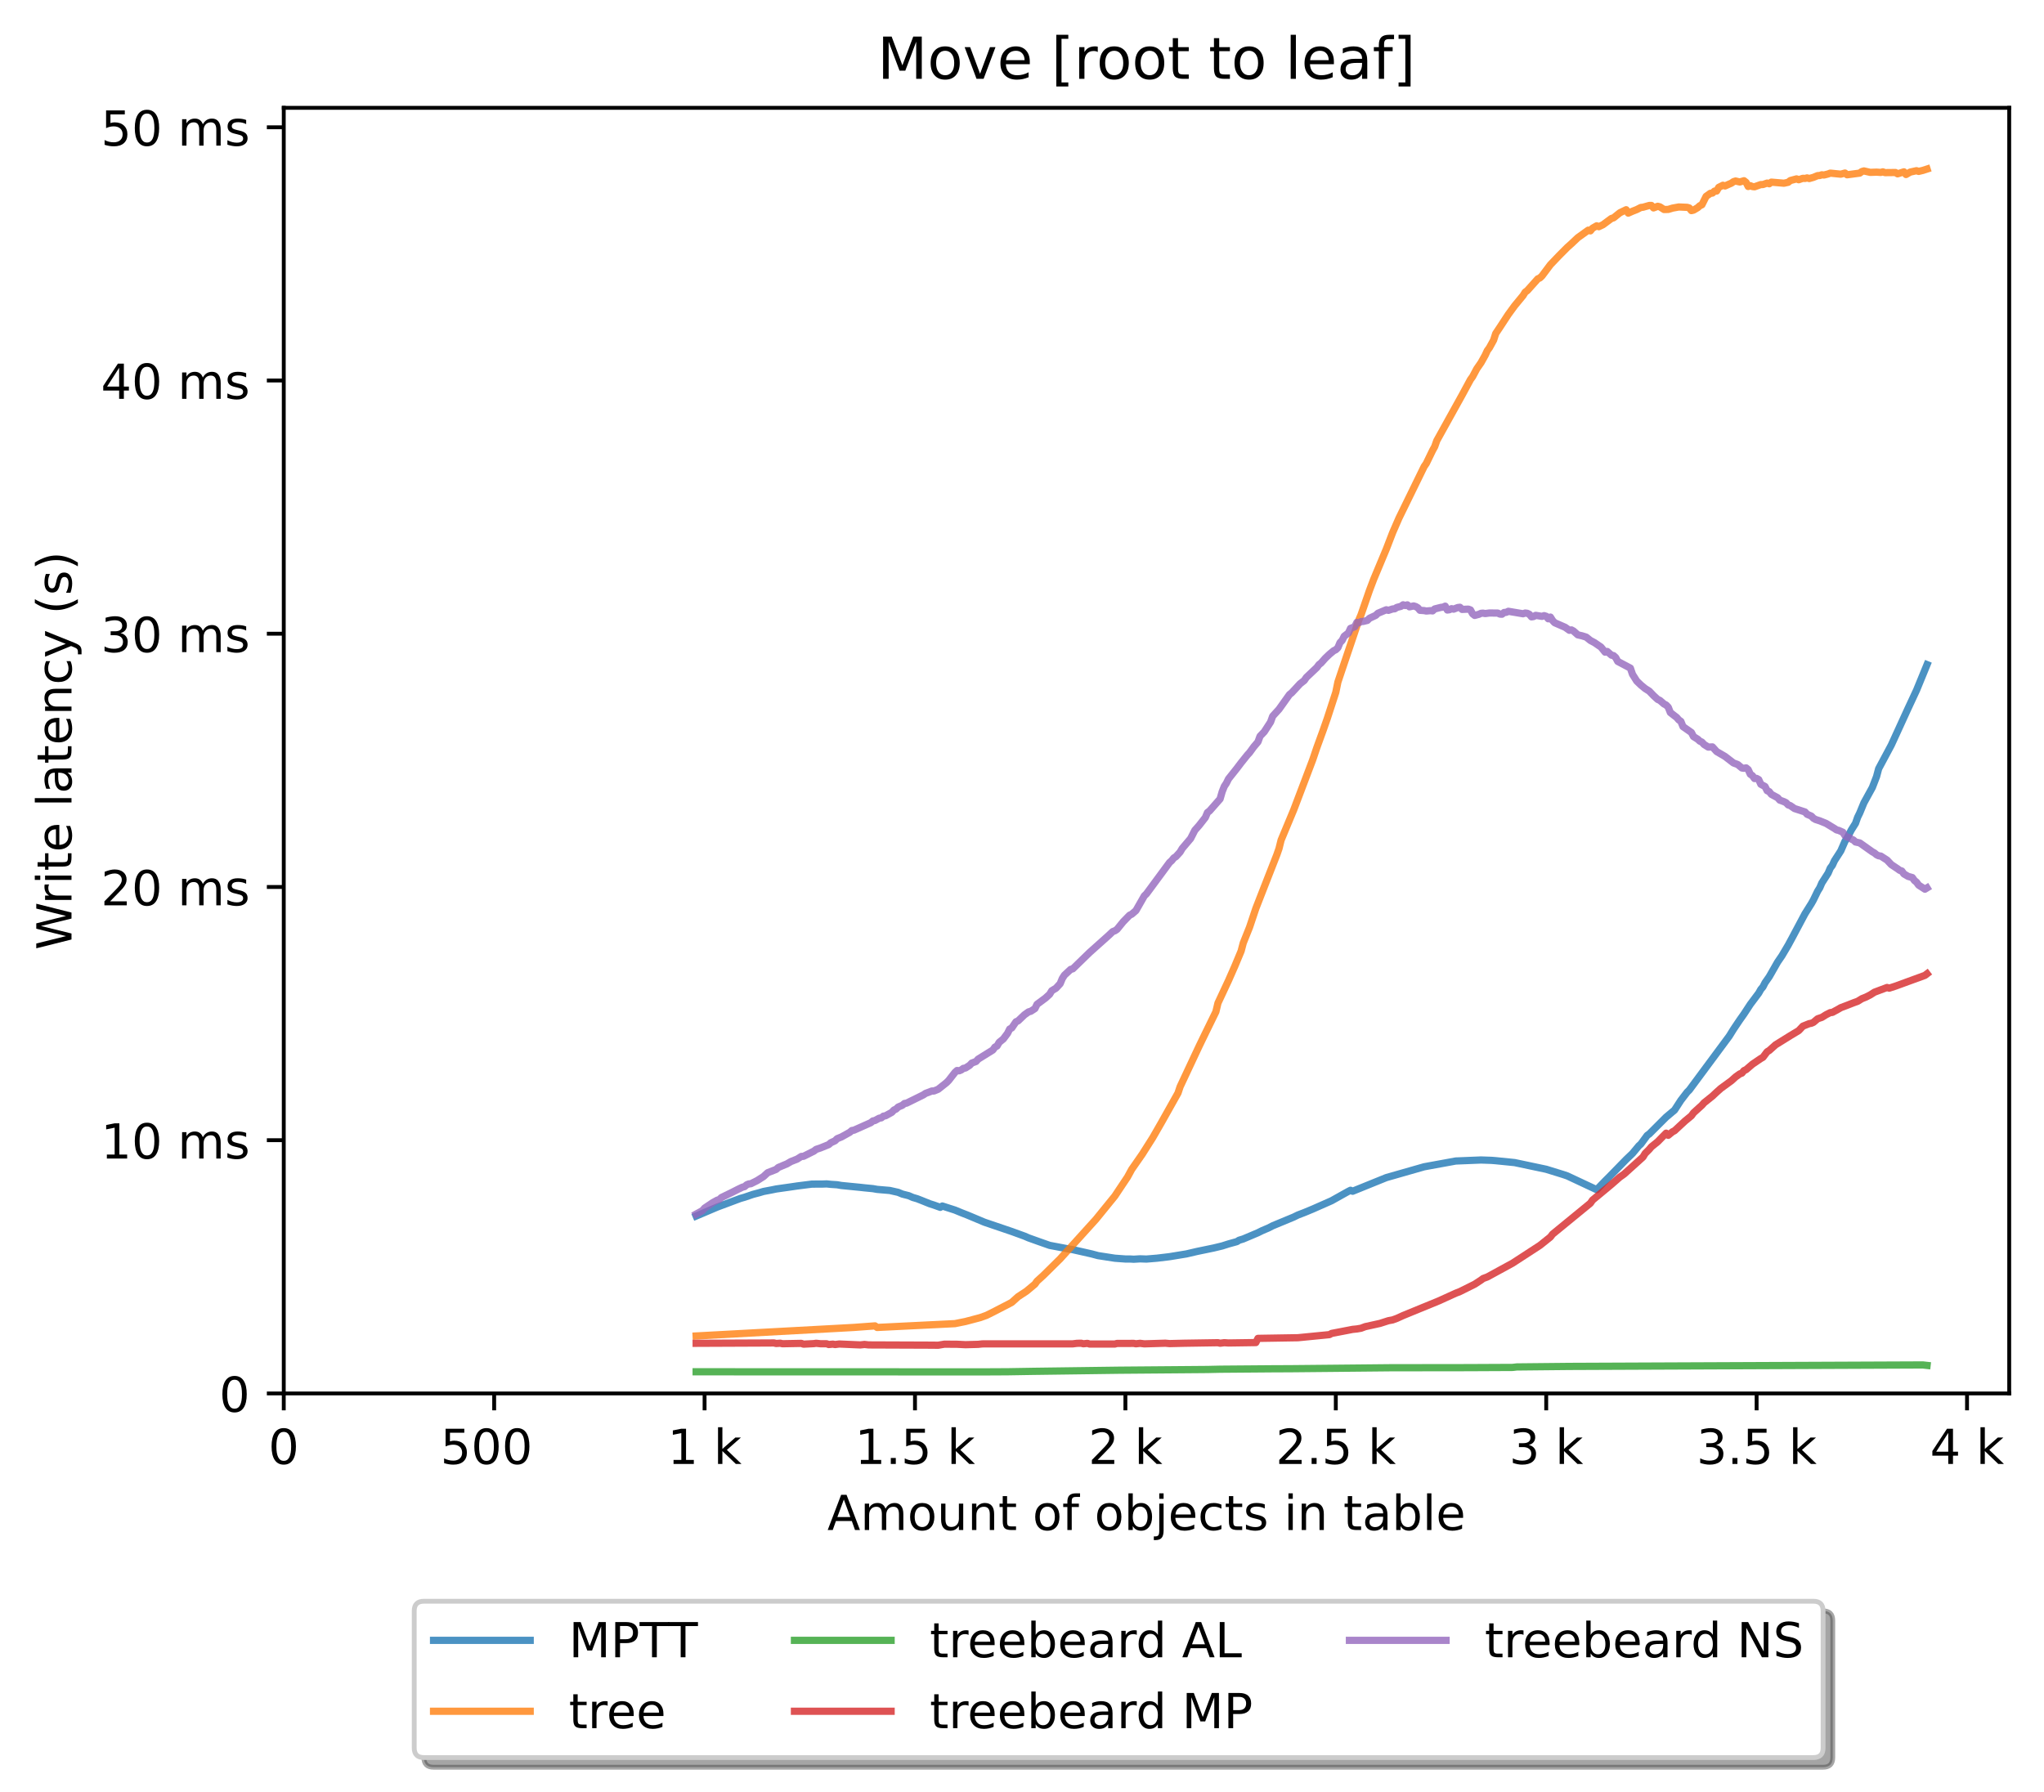 <?xml version="1.0" encoding="utf-8" standalone="no"?>
<!DOCTYPE svg PUBLIC "-//W3C//DTD SVG 1.1//EN"
  "http://www.w3.org/Graphics/SVG/1.1/DTD/svg11.dtd">
<!-- Created with matplotlib (https://matplotlib.org/) -->
<svg height="371.002pt" version="1.1" viewBox="0 0 423.051 371.002" width="423.051pt" xmlns="http://www.w3.org/2000/svg" xmlns:xlink="http://www.w3.org/1999/xlink">
 <defs>
  <style type="text/css">*{stroke-linecap:butt;stroke-linejoin:round;}</style>
 </defs>
 <g id="figure_1">
  <g id="patch_1">
   <path d="M 0 371.002 
L 423.051 371.002 
L 423.051 0 
L 0 0 
z
" style="fill:#ffffff;"/>
  </g>
  <g id="axes_1">
   <g id="patch_2">
    <path d="M 58.731 288.43 
L 415.851 288.43 
L 415.851 22.318 
L 58.731 22.318 
z
" style="fill:#ffffff;"/>
   </g>
   <g id="matplotlib.axis_1">
    <g id="xtick_1">
     <g id="line2d_1">
      <defs>
       <path d="M 0 0 
L 0 3.5 
" id="mb550797958" style="stroke:#000000;stroke-width:0.8;"/>
      </defs>
      <g>
       <use style="stroke:#000000;stroke-width:0.8;" x="58.731" xlink:href="#mb550797958" y="288.43"/>
      </g>
     </g>
     <g id="text_1">
      <!-- 0 -->
      <g transform="translate(55.55 303.029)scale(0.1 -0.1)">
       <defs>
        <path d="M 31.781 66.406 
Q 24.172 66.406 20.328 58.906 
Q 16.5 51.422 16.5 36.375 
Q 16.5 21.391 20.328 13.891 
Q 24.172 6.391 31.781 6.391 
Q 39.453 6.391 43.281 13.891 
Q 47.125 21.391 47.125 36.375 
Q 47.125 51.422 43.281 58.906 
Q 39.453 66.406 31.781 66.406 
z
M 31.781 74.219 
Q 44.047 74.219 50.516 64.516 
Q 56.984 54.828 56.984 36.375 
Q 56.984 17.969 50.516 8.266 
Q 44.047 -1.422 31.781 -1.422 
Q 19.531 -1.422 13.062 8.266 
Q 6.594 17.969 6.594 36.375 
Q 6.594 54.828 13.062 64.516 
Q 19.531 74.219 31.781 74.219 
z
" id="DejaVuSans-48"/>
       </defs>
       <use xlink:href="#DejaVuSans-48"/>
      </g>
     </g>
    </g>
    <g id="xtick_2">
     <g id="line2d_2">
      <g>
       <use style="stroke:#000000;stroke-width:0.8;" x="102.28" xlink:href="#mb550797958" y="288.43"/>
      </g>
     </g>
     <g id="text_2">
      <!-- 500  -->
      <g transform="translate(91.147 303.029)scale(0.1 -0.1)">
       <defs>
        <path d="M 10.797 72.906 
L 49.516 72.906 
L 49.516 64.594 
L 19.828 64.594 
L 19.828 46.734 
Q 21.969 47.469 24.109 47.828 
Q 26.266 48.188 28.422 48.188 
Q 40.625 48.188 47.75 41.5 
Q 54.891 34.812 54.891 23.391 
Q 54.891 11.625 47.562 5.094 
Q 40.234 -1.422 26.906 -1.422 
Q 22.312 -1.422 17.547 -0.641 
Q 12.797 0.141 7.719 1.703 
L 7.719 11.625 
Q 12.109 9.234 16.797 8.062 
Q 21.484 6.891 26.703 6.891 
Q 35.156 6.891 40.078 11.328 
Q 45.016 15.766 45.016 23.391 
Q 45.016 31 40.078 35.438 
Q 35.156 39.891 26.703 39.891 
Q 22.75 39.891 18.812 39.016 
Q 14.891 38.141 10.797 36.281 
z
" id="DejaVuSans-53"/>
        <path id="DejaVuSans-32"/>
       </defs>
       <use xlink:href="#DejaVuSans-53"/>
       <use x="63.623" xlink:href="#DejaVuSans-48"/>
       <use x="127.246" xlink:href="#DejaVuSans-48"/>
       <use x="190.869" xlink:href="#DejaVuSans-32"/>
      </g>
     </g>
    </g>
    <g id="xtick_3">
     <g id="line2d_3">
      <g>
       <use style="stroke:#000000;stroke-width:0.8;" x="145.828" xlink:href="#mb550797958" y="288.43"/>
      </g>
     </g>
     <g id="text_3">
      <!-- 1 k -->
      <g transform="translate(138.163 303.029)scale(0.1 -0.1)">
       <defs>
        <path d="M 12.406 8.297 
L 28.516 8.297 
L 28.516 63.922 
L 10.984 60.406 
L 10.984 69.391 
L 28.422 72.906 
L 38.281 72.906 
L 38.281 8.297 
L 54.391 8.297 
L 54.391 0 
L 12.406 0 
z
" id="DejaVuSans-49"/>
        <path d="M 9.078 75.984 
L 18.109 75.984 
L 18.109 31.109 
L 44.922 54.688 
L 56.391 54.688 
L 27.391 29.109 
L 57.625 0 
L 45.906 0 
L 18.109 26.703 
L 18.109 0 
L 9.078 0 
z
" id="DejaVuSans-107"/>
       </defs>
       <use xlink:href="#DejaVuSans-49"/>
       <use x="63.623" xlink:href="#DejaVuSans-32"/>
       <use x="95.41" xlink:href="#DejaVuSans-107"/>
      </g>
     </g>
    </g>
    <g id="xtick_4">
     <g id="line2d_4">
      <g>
       <use style="stroke:#000000;stroke-width:0.8;" x="189.377" xlink:href="#mb550797958" y="288.43"/>
      </g>
     </g>
     <g id="text_4">
      <!-- 1.5 k -->
      <g transform="translate(176.941 303.029)scale(0.1 -0.1)">
       <defs>
        <path d="M 10.688 12.406 
L 21 12.406 
L 21 0 
L 10.688 0 
z
" id="DejaVuSans-46"/>
       </defs>
       <use xlink:href="#DejaVuSans-49"/>
       <use x="63.623" xlink:href="#DejaVuSans-46"/>
       <use x="95.41" xlink:href="#DejaVuSans-53"/>
       <use x="159.033" xlink:href="#DejaVuSans-32"/>
       <use x="190.82" xlink:href="#DejaVuSans-107"/>
      </g>
     </g>
    </g>
    <g id="xtick_5">
     <g id="line2d_5">
      <g>
       <use style="stroke:#000000;stroke-width:0.8;" x="232.926" xlink:href="#mb550797958" y="288.43"/>
      </g>
     </g>
     <g id="text_5">
      <!-- 2 k -->
      <g transform="translate(225.26 303.029)scale(0.1 -0.1)">
       <defs>
        <path d="M 19.188 8.297 
L 53.609 8.297 
L 53.609 0 
L 7.328 0 
L 7.328 8.297 
Q 12.938 14.109 22.625 23.891 
Q 32.328 33.688 34.812 36.531 
Q 39.547 41.844 41.422 45.531 
Q 43.312 49.219 43.312 52.781 
Q 43.312 58.594 39.234 62.25 
Q 35.156 65.922 28.609 65.922 
Q 23.969 65.922 18.812 64.312 
Q 13.672 62.703 7.812 59.422 
L 7.812 69.391 
Q 13.766 71.781 18.938 73 
Q 24.125 74.219 28.422 74.219 
Q 39.75 74.219 46.484 68.547 
Q 53.219 62.891 53.219 53.422 
Q 53.219 48.922 51.531 44.891 
Q 49.859 40.875 45.406 35.406 
Q 44.188 33.984 37.641 27.219 
Q 31.109 20.453 19.188 8.297 
z
" id="DejaVuSans-50"/>
       </defs>
       <use xlink:href="#DejaVuSans-50"/>
       <use x="63.623" xlink:href="#DejaVuSans-32"/>
       <use x="95.41" xlink:href="#DejaVuSans-107"/>
      </g>
     </g>
    </g>
    <g id="xtick_6">
     <g id="line2d_6">
      <g>
       <use style="stroke:#000000;stroke-width:0.8;" x="276.474" xlink:href="#mb550797958" y="288.43"/>
      </g>
     </g>
     <g id="text_6">
      <!-- 2.5 k -->
      <g transform="translate(264.038 303.029)scale(0.1 -0.1)">
       <use xlink:href="#DejaVuSans-50"/>
       <use x="63.623" xlink:href="#DejaVuSans-46"/>
       <use x="95.41" xlink:href="#DejaVuSans-53"/>
       <use x="159.033" xlink:href="#DejaVuSans-32"/>
       <use x="190.82" xlink:href="#DejaVuSans-107"/>
      </g>
     </g>
    </g>
    <g id="xtick_7">
     <g id="line2d_7">
      <g>
       <use style="stroke:#000000;stroke-width:0.8;" x="320.023" xlink:href="#mb550797958" y="288.43"/>
      </g>
     </g>
     <g id="text_7">
      <!-- 3 k -->
      <g transform="translate(312.357 303.029)scale(0.1 -0.1)">
       <defs>
        <path d="M 40.578 39.312 
Q 47.656 37.797 51.625 33 
Q 55.609 28.219 55.609 21.188 
Q 55.609 10.406 48.188 4.484 
Q 40.766 -1.422 27.094 -1.422 
Q 22.516 -1.422 17.656 -0.516 
Q 12.797 0.391 7.625 2.203 
L 7.625 11.719 
Q 11.719 9.328 16.594 8.109 
Q 21.484 6.891 26.812 6.891 
Q 36.078 6.891 40.938 10.547 
Q 45.797 14.203 45.797 21.188 
Q 45.797 27.641 41.281 31.266 
Q 36.766 34.906 28.719 34.906 
L 20.219 34.906 
L 20.219 43.016 
L 29.109 43.016 
Q 36.375 43.016 40.234 45.922 
Q 44.094 48.828 44.094 54.297 
Q 44.094 59.906 40.109 62.906 
Q 36.141 65.922 28.719 65.922 
Q 24.656 65.922 20.016 65.031 
Q 15.375 64.156 9.812 62.312 
L 9.812 71.094 
Q 15.438 72.656 20.344 73.438 
Q 25.25 74.219 29.594 74.219 
Q 40.828 74.219 47.359 69.109 
Q 53.906 64.016 53.906 55.328 
Q 53.906 49.266 50.438 45.094 
Q 46.969 40.922 40.578 39.312 
z
" id="DejaVuSans-51"/>
       </defs>
       <use xlink:href="#DejaVuSans-51"/>
       <use x="63.623" xlink:href="#DejaVuSans-32"/>
       <use x="95.41" xlink:href="#DejaVuSans-107"/>
      </g>
     </g>
    </g>
    <g id="xtick_8">
     <g id="line2d_8">
      <g>
       <use style="stroke:#000000;stroke-width:0.8;" x="363.571" xlink:href="#mb550797958" y="288.43"/>
      </g>
     </g>
     <g id="text_8">
      <!-- 3.5 k -->
      <g transform="translate(351.135 303.029)scale(0.1 -0.1)">
       <use xlink:href="#DejaVuSans-51"/>
       <use x="63.623" xlink:href="#DejaVuSans-46"/>
       <use x="95.41" xlink:href="#DejaVuSans-53"/>
       <use x="159.033" xlink:href="#DejaVuSans-32"/>
       <use x="190.82" xlink:href="#DejaVuSans-107"/>
      </g>
     </g>
    </g>
    <g id="xtick_9">
     <g id="line2d_9">
      <g>
       <use style="stroke:#000000;stroke-width:0.8;" x="407.12" xlink:href="#mb550797958" y="288.43"/>
      </g>
     </g>
     <g id="text_9">
      <!-- 4 k -->
      <g transform="translate(399.454 303.029)scale(0.1 -0.1)">
       <defs>
        <path d="M 37.797 64.312 
L 12.891 25.391 
L 37.797 25.391 
z
M 35.203 72.906 
L 47.609 72.906 
L 47.609 25.391 
L 58.016 25.391 
L 58.016 17.188 
L 47.609 17.188 
L 47.609 0 
L 37.797 0 
L 37.797 17.188 
L 4.891 17.188 
L 4.891 26.703 
z
" id="DejaVuSans-52"/>
       </defs>
       <use xlink:href="#DejaVuSans-52"/>
       <use x="63.623" xlink:href="#DejaVuSans-32"/>
       <use x="95.41" xlink:href="#DejaVuSans-107"/>
      </g>
     </g>
    </g>
    <g id="text_10">
     <!-- Amount of objects in table -->
     <g transform="translate(171.233 316.707)scale(0.1 -0.1)">
      <defs>
       <path d="M 34.188 63.188 
L 20.797 26.906 
L 47.609 26.906 
z
M 28.609 72.906 
L 39.797 72.906 
L 67.578 0 
L 57.328 0 
L 50.688 18.703 
L 17.828 18.703 
L 11.188 0 
L 0.781 0 
z
" id="DejaVuSans-65"/>
       <path d="M 52 44.188 
Q 55.375 50.25 60.062 53.125 
Q 64.75 56 71.094 56 
Q 79.641 56 84.281 50.016 
Q 88.922 44.047 88.922 33.016 
L 88.922 0 
L 79.891 0 
L 79.891 32.719 
Q 79.891 40.578 77.094 44.375 
Q 74.312 48.188 68.609 48.188 
Q 61.625 48.188 57.562 43.547 
Q 53.516 38.922 53.516 30.906 
L 53.516 0 
L 44.484 0 
L 44.484 32.719 
Q 44.484 40.625 41.703 44.406 
Q 38.922 48.188 33.109 48.188 
Q 26.219 48.188 22.156 43.531 
Q 18.109 38.875 18.109 30.906 
L 18.109 0 
L 9.078 0 
L 9.078 54.688 
L 18.109 54.688 
L 18.109 46.188 
Q 21.188 51.219 25.484 53.609 
Q 29.781 56 35.688 56 
Q 41.656 56 45.828 52.969 
Q 50 49.953 52 44.188 
z
" id="DejaVuSans-109"/>
       <path d="M 30.609 48.391 
Q 23.391 48.391 19.188 42.75 
Q 14.984 37.109 14.984 27.297 
Q 14.984 17.484 19.156 11.844 
Q 23.344 6.203 30.609 6.203 
Q 37.797 6.203 41.984 11.859 
Q 46.188 17.531 46.188 27.297 
Q 46.188 37.016 41.984 42.703 
Q 37.797 48.391 30.609 48.391 
z
M 30.609 56 
Q 42.328 56 49.016 48.375 
Q 55.719 40.766 55.719 27.297 
Q 55.719 13.875 49.016 6.219 
Q 42.328 -1.422 30.609 -1.422 
Q 18.844 -1.422 12.172 6.219 
Q 5.516 13.875 5.516 27.297 
Q 5.516 40.766 12.172 48.375 
Q 18.844 56 30.609 56 
z
" id="DejaVuSans-111"/>
       <path d="M 8.5 21.578 
L 8.5 54.688 
L 17.484 54.688 
L 17.484 21.922 
Q 17.484 14.156 20.5 10.266 
Q 23.531 6.391 29.594 6.391 
Q 36.859 6.391 41.078 11.031 
Q 45.312 15.672 45.312 23.688 
L 45.312 54.688 
L 54.297 54.688 
L 54.297 0 
L 45.312 0 
L 45.312 8.406 
Q 42.047 3.422 37.719 1 
Q 33.406 -1.422 27.688 -1.422 
Q 18.266 -1.422 13.375 4.438 
Q 8.5 10.297 8.5 21.578 
z
M 31.109 56 
z
" id="DejaVuSans-117"/>
       <path d="M 54.891 33.016 
L 54.891 0 
L 45.906 0 
L 45.906 32.719 
Q 45.906 40.484 42.875 44.328 
Q 39.844 48.188 33.797 48.188 
Q 26.516 48.188 22.312 43.547 
Q 18.109 38.922 18.109 30.906 
L 18.109 0 
L 9.078 0 
L 9.078 54.688 
L 18.109 54.688 
L 18.109 46.188 
Q 21.344 51.125 25.703 53.562 
Q 30.078 56 35.797 56 
Q 45.219 56 50.047 50.172 
Q 54.891 44.344 54.891 33.016 
z
" id="DejaVuSans-110"/>
       <path d="M 18.312 70.219 
L 18.312 54.688 
L 36.812 54.688 
L 36.812 47.703 
L 18.312 47.703 
L 18.312 18.016 
Q 18.312 11.328 20.141 9.422 
Q 21.969 7.516 27.594 7.516 
L 36.812 7.516 
L 36.812 0 
L 27.594 0 
Q 17.188 0 13.234 3.875 
Q 9.281 7.766 9.281 18.016 
L 9.281 47.703 
L 2.688 47.703 
L 2.688 54.688 
L 9.281 54.688 
L 9.281 70.219 
z
" id="DejaVuSans-116"/>
       <path d="M 37.109 75.984 
L 37.109 68.5 
L 28.516 68.5 
Q 23.688 68.5 21.797 66.547 
Q 19.922 64.594 19.922 59.516 
L 19.922 54.688 
L 34.719 54.688 
L 34.719 47.703 
L 19.922 47.703 
L 19.922 0 
L 10.891 0 
L 10.891 47.703 
L 2.297 47.703 
L 2.297 54.688 
L 10.891 54.688 
L 10.891 58.5 
Q 10.891 67.625 15.141 71.797 
Q 19.391 75.984 28.609 75.984 
z
" id="DejaVuSans-102"/>
       <path d="M 48.688 27.297 
Q 48.688 37.203 44.609 42.844 
Q 40.531 48.484 33.406 48.484 
Q 26.266 48.484 22.188 42.844 
Q 18.109 37.203 18.109 27.297 
Q 18.109 17.391 22.188 11.75 
Q 26.266 6.109 33.406 6.109 
Q 40.531 6.109 44.609 11.75 
Q 48.688 17.391 48.688 27.297 
z
M 18.109 46.391 
Q 20.953 51.266 25.266 53.625 
Q 29.594 56 35.594 56 
Q 45.562 56 51.781 48.094 
Q 58.016 40.188 58.016 27.297 
Q 58.016 14.406 51.781 6.484 
Q 45.562 -1.422 35.594 -1.422 
Q 29.594 -1.422 25.266 0.953 
Q 20.953 3.328 18.109 8.203 
L 18.109 0 
L 9.078 0 
L 9.078 75.984 
L 18.109 75.984 
z
" id="DejaVuSans-98"/>
       <path d="M 9.422 54.688 
L 18.406 54.688 
L 18.406 -0.984 
Q 18.406 -11.422 14.422 -16.109 
Q 10.453 -20.797 1.609 -20.797 
L -1.812 -20.797 
L -1.812 -13.188 
L 0.594 -13.188 
Q 5.719 -13.188 7.562 -10.812 
Q 9.422 -8.453 9.422 -0.984 
z
M 9.422 75.984 
L 18.406 75.984 
L 18.406 64.594 
L 9.422 64.594 
z
" id="DejaVuSans-106"/>
       <path d="M 56.203 29.594 
L 56.203 25.203 
L 14.891 25.203 
Q 15.484 15.922 20.484 11.062 
Q 25.484 6.203 34.422 6.203 
Q 39.594 6.203 44.453 7.469 
Q 49.312 8.734 54.109 11.281 
L 54.109 2.781 
Q 49.266 0.734 44.188 -0.344 
Q 39.109 -1.422 33.891 -1.422 
Q 20.797 -1.422 13.156 6.188 
Q 5.516 13.812 5.516 26.812 
Q 5.516 40.234 12.766 48.109 
Q 20.016 56 32.328 56 
Q 43.359 56 49.781 48.891 
Q 56.203 41.797 56.203 29.594 
z
M 47.219 32.234 
Q 47.125 39.594 43.094 43.984 
Q 39.062 48.391 32.422 48.391 
Q 24.906 48.391 20.391 44.141 
Q 15.875 39.891 15.188 32.172 
z
" id="DejaVuSans-101"/>
       <path d="M 48.781 52.594 
L 48.781 44.188 
Q 44.969 46.297 41.141 47.344 
Q 37.312 48.391 33.406 48.391 
Q 24.656 48.391 19.812 42.844 
Q 14.984 37.312 14.984 27.297 
Q 14.984 17.281 19.812 11.734 
Q 24.656 6.203 33.406 6.203 
Q 37.312 6.203 41.141 7.25 
Q 44.969 8.297 48.781 10.406 
L 48.781 2.094 
Q 45.016 0.344 40.984 -0.531 
Q 36.969 -1.422 32.422 -1.422 
Q 20.062 -1.422 12.781 6.344 
Q 5.516 14.109 5.516 27.297 
Q 5.516 40.672 12.859 48.328 
Q 20.219 56 33.016 56 
Q 37.156 56 41.109 55.141 
Q 45.062 54.297 48.781 52.594 
z
" id="DejaVuSans-99"/>
       <path d="M 44.281 53.078 
L 44.281 44.578 
Q 40.484 46.531 36.375 47.5 
Q 32.281 48.484 27.875 48.484 
Q 21.188 48.484 17.844 46.438 
Q 14.5 44.391 14.5 40.281 
Q 14.5 37.156 16.891 35.375 
Q 19.281 33.594 26.516 31.984 
L 29.594 31.297 
Q 39.156 29.25 43.188 25.516 
Q 47.219 21.781 47.219 15.094 
Q 47.219 7.469 41.188 3.016 
Q 35.156 -1.422 24.609 -1.422 
Q 20.219 -1.422 15.453 -0.562 
Q 10.688 0.297 5.422 2 
L 5.422 11.281 
Q 10.406 8.688 15.234 7.391 
Q 20.062 6.109 24.812 6.109 
Q 31.156 6.109 34.562 8.281 
Q 37.984 10.453 37.984 14.406 
Q 37.984 18.062 35.516 20.016 
Q 33.062 21.969 24.703 23.781 
L 21.578 24.516 
Q 13.234 26.266 9.516 29.906 
Q 5.812 33.547 5.812 39.891 
Q 5.812 47.609 11.281 51.797 
Q 16.75 56 26.812 56 
Q 31.781 56 36.172 55.266 
Q 40.578 54.547 44.281 53.078 
z
" id="DejaVuSans-115"/>
       <path d="M 9.422 54.688 
L 18.406 54.688 
L 18.406 0 
L 9.422 0 
z
M 9.422 75.984 
L 18.406 75.984 
L 18.406 64.594 
L 9.422 64.594 
z
" id="DejaVuSans-105"/>
       <path d="M 34.281 27.484 
Q 23.391 27.484 19.188 25 
Q 14.984 22.516 14.984 16.5 
Q 14.984 11.719 18.141 8.906 
Q 21.297 6.109 26.703 6.109 
Q 34.188 6.109 38.703 11.406 
Q 43.219 16.703 43.219 25.484 
L 43.219 27.484 
z
M 52.203 31.203 
L 52.203 0 
L 43.219 0 
L 43.219 8.297 
Q 40.141 3.328 35.547 0.953 
Q 30.953 -1.422 24.312 -1.422 
Q 15.922 -1.422 10.953 3.297 
Q 6 8.016 6 15.922 
Q 6 25.141 12.172 29.828 
Q 18.359 34.516 30.609 34.516 
L 43.219 34.516 
L 43.219 35.406 
Q 43.219 41.609 39.141 45 
Q 35.062 48.391 27.688 48.391 
Q 23 48.391 18.547 47.266 
Q 14.109 46.141 10.016 43.891 
L 10.016 52.203 
Q 14.938 54.109 19.578 55.047 
Q 24.219 56 28.609 56 
Q 40.484 56 46.344 49.844 
Q 52.203 43.703 52.203 31.203 
z
" id="DejaVuSans-97"/>
       <path d="M 9.422 75.984 
L 18.406 75.984 
L 18.406 0 
L 9.422 0 
z
" id="DejaVuSans-108"/>
      </defs>
      <use xlink:href="#DejaVuSans-65"/>
      <use x="68.408" xlink:href="#DejaVuSans-109"/>
      <use x="165.82" xlink:href="#DejaVuSans-111"/>
      <use x="227.002" xlink:href="#DejaVuSans-117"/>
      <use x="290.381" xlink:href="#DejaVuSans-110"/>
      <use x="353.76" xlink:href="#DejaVuSans-116"/>
      <use x="392.969" xlink:href="#DejaVuSans-32"/>
      <use x="424.756" xlink:href="#DejaVuSans-111"/>
      <use x="485.938" xlink:href="#DejaVuSans-102"/>
      <use x="521.143" xlink:href="#DejaVuSans-32"/>
      <use x="552.93" xlink:href="#DejaVuSans-111"/>
      <use x="614.111" xlink:href="#DejaVuSans-98"/>
      <use x="677.588" xlink:href="#DejaVuSans-106"/>
      <use x="705.371" xlink:href="#DejaVuSans-101"/>
      <use x="766.895" xlink:href="#DejaVuSans-99"/>
      <use x="821.875" xlink:href="#DejaVuSans-116"/>
      <use x="861.084" xlink:href="#DejaVuSans-115"/>
      <use x="913.184" xlink:href="#DejaVuSans-32"/>
      <use x="944.971" xlink:href="#DejaVuSans-105"/>
      <use x="972.754" xlink:href="#DejaVuSans-110"/>
      <use x="1036.133" xlink:href="#DejaVuSans-32"/>
      <use x="1067.92" xlink:href="#DejaVuSans-116"/>
      <use x="1107.129" xlink:href="#DejaVuSans-97"/>
      <use x="1168.408" xlink:href="#DejaVuSans-98"/>
      <use x="1231.885" xlink:href="#DejaVuSans-108"/>
      <use x="1259.668" xlink:href="#DejaVuSans-101"/>
     </g>
    </g>
   </g>
   <g id="matplotlib.axis_2">
    <g id="ytick_1">
     <g id="line2d_10">
      <defs>
       <path d="M 0 0 
L -3.5 0 
" id="m4b8acbae52" style="stroke:#000000;stroke-width:0.8;"/>
      </defs>
      <g>
       <use style="stroke:#000000;stroke-width:0.8;" x="58.731" xlink:href="#m4b8acbae52" y="288.43"/>
      </g>
     </g>
     <g id="text_11">
      <!-- 0 -->
      <g transform="translate(45.369 292.229)scale(0.1 -0.1)">
       <use xlink:href="#DejaVuSans-48"/>
      </g>
     </g>
    </g>
    <g id="ytick_2">
     <g id="line2d_11">
      <g>
       <use style="stroke:#000000;stroke-width:0.8;" x="58.731" xlink:href="#m4b8acbae52" y="236.013"/>
      </g>
     </g>
     <g id="text_12">
      <!-- 10 ms -->
      <g transform="translate(20.878 239.812)scale(0.1 -0.1)">
       <use xlink:href="#DejaVuSans-49"/>
       <use x="63.623" xlink:href="#DejaVuSans-48"/>
       <use x="127.246" xlink:href="#DejaVuSans-32"/>
       <use x="159.033" xlink:href="#DejaVuSans-109"/>
       <use x="256.445" xlink:href="#DejaVuSans-115"/>
      </g>
     </g>
    </g>
    <g id="ytick_3">
     <g id="line2d_12">
      <g>
       <use style="stroke:#000000;stroke-width:0.8;" x="58.731" xlink:href="#m4b8acbae52" y="183.596"/>
      </g>
     </g>
     <g id="text_13">
      <!-- 20 ms -->
      <g transform="translate(20.878 187.395)scale(0.1 -0.1)">
       <use xlink:href="#DejaVuSans-50"/>
       <use x="63.623" xlink:href="#DejaVuSans-48"/>
       <use x="127.246" xlink:href="#DejaVuSans-32"/>
       <use x="159.033" xlink:href="#DejaVuSans-109"/>
       <use x="256.445" xlink:href="#DejaVuSans-115"/>
      </g>
     </g>
    </g>
    <g id="ytick_4">
     <g id="line2d_13">
      <g>
       <use style="stroke:#000000;stroke-width:0.8;" x="58.731" xlink:href="#m4b8acbae52" y="131.179"/>
      </g>
     </g>
     <g id="text_14">
      <!-- 30 ms -->
      <g transform="translate(20.878 134.978)scale(0.1 -0.1)">
       <use xlink:href="#DejaVuSans-51"/>
       <use x="63.623" xlink:href="#DejaVuSans-48"/>
       <use x="127.246" xlink:href="#DejaVuSans-32"/>
       <use x="159.033" xlink:href="#DejaVuSans-109"/>
       <use x="256.445" xlink:href="#DejaVuSans-115"/>
      </g>
     </g>
    </g>
    <g id="ytick_5">
     <g id="line2d_14">
      <g>
       <use style="stroke:#000000;stroke-width:0.8;" x="58.731" xlink:href="#m4b8acbae52" y="78.762"/>
      </g>
     </g>
     <g id="text_15">
      <!-- 40 ms -->
      <g transform="translate(20.878 82.561)scale(0.1 -0.1)">
       <use xlink:href="#DejaVuSans-52"/>
       <use x="63.623" xlink:href="#DejaVuSans-48"/>
       <use x="127.246" xlink:href="#DejaVuSans-32"/>
       <use x="159.033" xlink:href="#DejaVuSans-109"/>
       <use x="256.445" xlink:href="#DejaVuSans-115"/>
      </g>
     </g>
    </g>
    <g id="ytick_6">
     <g id="line2d_15">
      <g>
       <use style="stroke:#000000;stroke-width:0.8;" x="58.731" xlink:href="#m4b8acbae52" y="26.345"/>
      </g>
     </g>
     <g id="text_16">
      <!-- 50 ms -->
      <g transform="translate(20.878 30.144)scale(0.1 -0.1)">
       <use xlink:href="#DejaVuSans-53"/>
       <use x="63.623" xlink:href="#DejaVuSans-48"/>
       <use x="127.246" xlink:href="#DejaVuSans-32"/>
       <use x="159.033" xlink:href="#DejaVuSans-109"/>
       <use x="256.445" xlink:href="#DejaVuSans-115"/>
      </g>
     </g>
    </g>
    <g id="text_17">
     <!-- Write latency (s) -->
     <g transform="translate(14.798 196.626)rotate(-90)scale(0.1 -0.1)">
      <defs>
       <path d="M 3.328 72.906 
L 13.281 72.906 
L 28.609 11.281 
L 43.891 72.906 
L 54.984 72.906 
L 70.312 11.281 
L 85.594 72.906 
L 95.609 72.906 
L 77.297 0 
L 64.891 0 
L 49.516 63.281 
L 33.984 0 
L 21.578 0 
z
" id="DejaVuSans-87"/>
       <path d="M 41.109 46.297 
Q 39.594 47.172 37.812 47.578 
Q 36.031 48 33.891 48 
Q 26.266 48 22.188 43.047 
Q 18.109 38.094 18.109 28.812 
L 18.109 0 
L 9.078 0 
L 9.078 54.688 
L 18.109 54.688 
L 18.109 46.188 
Q 20.953 51.172 25.484 53.578 
Q 30.031 56 36.531 56 
Q 37.453 56 38.578 55.875 
Q 39.703 55.766 41.062 55.516 
z
" id="DejaVuSans-114"/>
       <path d="M 32.172 -5.078 
Q 28.375 -14.844 24.75 -17.812 
Q 21.141 -20.797 15.094 -20.797 
L 7.906 -20.797 
L 7.906 -13.281 
L 13.188 -13.281 
Q 16.891 -13.281 18.938 -11.516 
Q 21 -9.766 23.484 -3.219 
L 25.094 0.875 
L 2.984 54.688 
L 12.5 54.688 
L 29.594 11.922 
L 46.688 54.688 
L 56.203 54.688 
z
" id="DejaVuSans-121"/>
       <path d="M 31 75.875 
Q 24.469 64.656 21.281 53.656 
Q 18.109 42.672 18.109 31.391 
Q 18.109 20.125 21.312 9.062 
Q 24.516 -2 31 -13.188 
L 23.188 -13.188 
Q 15.875 -1.703 12.234 9.375 
Q 8.594 20.453 8.594 31.391 
Q 8.594 42.281 12.203 53.312 
Q 15.828 64.359 23.188 75.875 
z
" id="DejaVuSans-40"/>
       <path d="M 8.016 75.875 
L 15.828 75.875 
Q 23.141 64.359 26.781 53.312 
Q 30.422 42.281 30.422 31.391 
Q 30.422 20.453 26.781 9.375 
Q 23.141 -1.703 15.828 -13.188 
L 8.016 -13.188 
Q 14.5 -2 17.703 9.062 
Q 20.906 20.125 20.906 31.391 
Q 20.906 42.672 17.703 53.656 
Q 14.5 64.656 8.016 75.875 
z
" id="DejaVuSans-41"/>
      </defs>
      <use xlink:href="#DejaVuSans-87"/>
      <use x="94.377" xlink:href="#DejaVuSans-114"/>
      <use x="135.49" xlink:href="#DejaVuSans-105"/>
      <use x="163.273" xlink:href="#DejaVuSans-116"/>
      <use x="202.482" xlink:href="#DejaVuSans-101"/>
      <use x="264.006" xlink:href="#DejaVuSans-32"/>
      <use x="295.793" xlink:href="#DejaVuSans-108"/>
      <use x="323.576" xlink:href="#DejaVuSans-97"/>
      <use x="384.855" xlink:href="#DejaVuSans-116"/>
      <use x="424.064" xlink:href="#DejaVuSans-101"/>
      <use x="485.588" xlink:href="#DejaVuSans-110"/>
      <use x="548.967" xlink:href="#DejaVuSans-99"/>
      <use x="603.947" xlink:href="#DejaVuSans-121"/>
      <use x="663.127" xlink:href="#DejaVuSans-32"/>
      <use x="694.914" xlink:href="#DejaVuSans-40"/>
      <use x="733.928" xlink:href="#DejaVuSans-115"/>
      <use x="786.027" xlink:href="#DejaVuSans-41"/>
     </g>
    </g>
   </g>
   <g id="line2d_16">
    <path clip-path="url(#pa58f3660d6)" d="M 144.086 251.71 
L 148.441 249.86 
L 153.232 248.07 
L 154.103 247.821 
L 155.845 247.227 
L 157.151 246.882 
L 158.022 246.622 
L 159.764 246.294 
L 160.635 246.114 
L 163.683 245.68 
L 164.99 245.487 
L 168.038 245.102 
L 170.216 245.092 
L 171.087 245.06 
L 171.958 245.151 
L 173.264 245.236 
L 174.135 245.387 
L 178.054 245.773 
L 178.925 245.87 
L 180.667 246.039 
L 181.538 246.193 
L 184.151 246.416 
L 185.893 246.807 
L 186.764 247.166 
L 188.07 247.496 
L 188.941 247.873 
L 189.812 248.122 
L 190.683 248.462 
L 192.425 249.164 
L 193.296 249.44 
L 194.603 249.91 
L 195.038 249.637 
L 197.651 250.476 
L 198.958 251.015 
L 200.264 251.524 
L 203.748 252.987 
L 209.409 254.912 
L 212.022 255.862 
L 212.893 256.238 
L 215.071 257.017 
L 217.248 257.782 
L 221.167 258.524 
L 222.038 258.669 
L 225.958 259.555 
L 227.264 259.905 
L 230.748 260.443 
L 232.926 260.603 
L 233.796 260.6 
L 234.667 260.649 
L 235.974 260.57 
L 237.28 260.615 
L 239.458 260.436 
L 242.071 260.122 
L 245.555 259.552 
L 247.732 259.045 
L 251.216 258.322 
L 252.958 257.902 
L 254.264 257.486 
L 256.006 257.004 
L 256.442 256.724 
L 257.313 256.457 
L 260.361 255.167 
L 261.232 254.733 
L 262.539 254.178 
L 263.41 253.729 
L 267.764 251.923 
L 268.635 251.495 
L 269.942 250.997 
L 271.684 250.273 
L 275.603 248.543 
L 278.216 247.079 
L 279.087 246.595 
L 279.522 246.379 
L 279.958 246.579 
L 286.926 243.756 
L 294.764 241.515 
L 301.297 240.321 
L 306.523 240.109 
L 308.7 240.184 
L 309.571 240.254 
L 313.49 240.647 
L 320.023 242.03 
L 323.507 243.107 
L 324.377 243.401 
L 330.474 246.258 
L 332.216 244.448 
L 333.087 243.58 
L 336.571 240.007 
L 337.878 238.756 
L 339.184 237.19 
L 339.619 236.796 
L 340.926 235.018 
L 341.361 234.713 
L 344.845 231.237 
L 346.587 229.775 
L 347.894 227.76 
L 349.2 226.06 
L 349.636 225.632 
L 357.91 214.467 
L 358.781 213.062 
L 360.087 211.117 
L 360.958 209.889 
L 362.265 207.892 
L 364.007 205.565 
L 364.442 204.794 
L 364.878 204.278 
L 365.313 203.423 
L 366.184 202.179 
L 367.926 199.126 
L 368.797 197.857 
L 370.103 195.649 
L 370.974 194.037 
L 373.587 189.129 
L 374.894 187.05 
L 375.329 186.276 
L 376.2 184.475 
L 376.636 183.772 
L 377.071 182.765 
L 378.378 180.723 
L 378.813 179.693 
L 379.249 179.113 
L 379.684 178.161 
L 380.991 176.13 
L 381.862 174.134 
L 382.297 173.472 
L 383.168 171.804 
L 384.039 170.42 
L 384.475 169.18 
L 384.91 168.288 
L 385.781 166.176 
L 387.523 163.003 
L 388.394 160.75 
L 388.829 159.112 
L 391.442 154.228 
L 392.313 152.329 
L 394.926 146.615 
L 396.668 142.878 
L 398.846 137.573 
L 398.846 137.573 
" style="fill:none;stroke:#1f77b4;stroke-linecap:square;stroke-opacity:0.8;stroke-width:1.5;"/>
   </g>
   <g id="line2d_17">
    <path clip-path="url(#pa58f3660d6)" d="M 144.086 276.536 
L 173.699 274.936 
L 176.748 274.767 
L 181.103 274.447 
L 181.538 274.774 
L 197.651 273.982 
L 199.829 273.541 
L 202.877 272.735 
L 204.183 272.265 
L 205.49 271.615 
L 208.974 269.816 
L 209.409 269.579 
L 210.716 268.407 
L 212.458 267.263 
L 214.2 265.806 
L 214.635 265.193 
L 215.942 264.007 
L 219.425 260.565 
L 226.829 252.387 
L 230.748 247.566 
L 231.619 246.253 
L 233.361 243.645 
L 234.232 242.047 
L 236.409 238.921 
L 238.587 235.482 
L 240.329 232.453 
L 243.813 226.251 
L 244.248 224.944 
L 248.168 216.584 
L 249.474 213.89 
L 251.651 209.436 
L 252.087 207.62 
L 254.264 202.964 
L 255.571 199.995 
L 256.877 196.864 
L 257.313 195.2 
L 258.619 191.939 
L 259.926 188.035 
L 261.668 183.569 
L 264.28 176.903 
L 264.716 175.653 
L 265.151 173.901 
L 267.764 167.633 
L 271.684 157.302 
L 272.555 154.73 
L 273.861 151.141 
L 274.732 148.653 
L 276.474 143.298 
L 276.91 141.17 
L 277.781 138.573 
L 281.264 128.264 
L 281.7 127.246 
L 283.442 122.208 
L 284.313 119.911 
L 286.926 113.657 
L 288.232 110.265 
L 289.539 107.26 
L 294.764 96.563 
L 295.2 95.93 
L 296.506 93.233 
L 296.942 92.445 
L 297.377 91.212 
L 302.603 81.792 
L 304.345 78.573 
L 304.781 77.972 
L 305.652 76.341 
L 306.523 75.084 
L 307.394 73.525 
L 307.829 72.577 
L 308.265 71.986 
L 309.135 70.403 
L 309.571 69.039 
L 310.442 67.735 
L 312.184 65.077 
L 313.49 63.288 
L 315.232 61.175 
L 315.668 60.469 
L 316.103 60.157 
L 318.281 57.722 
L 318.716 57.531 
L 319.152 57.111 
L 320.894 54.789 
L 322.636 52.966 
L 324.377 51.215 
L 325.248 50.436 
L 326.555 49.203 
L 328.732 47.638 
L 329.168 47.785 
L 329.603 47.239 
L 330.474 46.741 
L 330.91 46.924 
L 331.781 46.509 
L 333.523 45.219 
L 333.958 45.094 
L 335.265 44.044 
L 336.571 43.412 
L 337.007 44.112 
L 337.878 43.726 
L 338.749 43.384 
L 339.619 42.943 
L 340.055 42.899 
L 341.361 42.527 
L 341.797 42.525 
L 342.232 43.036 
L 343.103 42.703 
L 343.539 42.809 
L 344.41 43.367 
L 345.281 43.348 
L 346.152 43.082 
L 347.458 42.843 
L 349.2 42.918 
L 349.636 43.048 
L 350.071 43.594 
L 350.507 43.495 
L 351.378 42.985 
L 351.813 42.587 
L 352.249 42.382 
L 353.12 40.645 
L 353.991 40.019 
L 354.426 39.964 
L 354.861 39.555 
L 355.297 39.543 
L 355.732 38.781 
L 356.603 38.349 
L 357.039 38.493 
L 357.91 38.099 
L 358.345 37.912 
L 358.781 37.604 
L 359.216 37.47 
L 360.087 37.669 
L 360.958 37.413 
L 361.394 37.757 
L 361.829 38.603 
L 362.265 38.435 
L 362.7 38.616 
L 363.136 38.665 
L 364.442 38.2 
L 364.878 38.198 
L 365.749 37.897 
L 366.184 38.039 
L 366.62 37.701 
L 369.233 37.924 
L 370.103 37.732 
L 370.539 37.375 
L 371.845 37.025 
L 372.281 37.203 
L 373.152 36.907 
L 373.587 36.941 
L 374.023 36.824 
L 374.458 36.956 
L 375.329 36.713 
L 376.2 36.351 
L 376.636 36.334 
L 377.071 36.176 
L 377.507 36.229 
L 378.378 36.005 
L 378.813 35.837 
L 380.991 36.055 
L 381.862 35.817 
L 382.297 36.179 
L 384.91 35.834 
L 385.345 35.509 
L 385.781 35.383 
L 387.087 35.679 
L 388.394 35.634 
L 389.265 35.693 
L 389.7 35.573 
L 390.136 35.733 
L 392.313 35.708 
L 392.749 35.981 
L 394.055 35.57 
L 394.491 36.124 
L 395.362 35.619 
L 396.668 35.332 
L 397.104 35.481 
L 397.975 35.272 
L 398.846 34.99 
L 398.846 34.99 
" style="fill:none;stroke:#ff7f0e;stroke-linecap:square;stroke-opacity:0.8;stroke-width:1.5;"/>
   </g>
   <g id="line2d_18">
    <path clip-path="url(#pa58f3660d6)" d="M 144.086 283.949 
L 203.748 283.969 
L 208.538 283.945 
L 213.764 283.859 
L 231.619 283.622 
L 249.909 283.474 
L 252.522 283.416 
L 263.845 283.326 
L 266.893 283.316 
L 275.168 283.237 
L 287.797 283.114 
L 303.91 283.093 
L 307.394 283.075 
L 313.055 283.049 
L 313.926 282.947 
L 324.813 282.838 
L 397.975 282.533 
L 398.846 282.631 
L 398.846 282.631 
" style="fill:none;stroke:#2ca02c;stroke-linecap:square;stroke-opacity:0.8;stroke-width:1.5;"/>
   </g>
   <g id="line2d_19">
    <path clip-path="url(#pa58f3660d6)" d="M 144.086 278.052 
L 158.893 277.989 
L 160.199 277.98 
L 160.635 278.092 
L 161.506 278.034 
L 161.941 278.143 
L 165.861 278.069 
L 166.296 278.23 
L 168.474 278.117 
L 168.909 278.047 
L 169.78 278.143 
L 171.087 278.148 
L 171.522 278.306 
L 172.393 278.224 
L 172.828 278.312 
L 173.699 278.199 
L 178.054 278.389 
L 178.925 278.292 
L 179.796 278.388 
L 192.861 278.438 
L 194.167 278.454 
L 195.474 278.235 
L 198.087 278.254 
L 199.829 278.341 
L 202.442 278.27 
L 203.312 278.176 
L 209.409 278.172 
L 222.038 278.166 
L 222.909 278.057 
L 223.78 278.039 
L 224.216 278.153 
L 225.087 278.066 
L 225.522 278.209 
L 230.748 278.208 
L 231.184 278.081 
L 234.667 278.073 
L 235.103 278.154 
L 235.974 278.057 
L 236.845 278.166 
L 241.2 278.033 
L 242.071 278.114 
L 245.119 278.039 
L 252.087 277.93 
L 252.522 278.038 
L 253.393 277.926 
L 254.264 277.985 
L 259.926 277.902 
L 260.361 277.033 
L 268.635 276.898 
L 275.168 276.257 
L 275.603 276.008 
L 277.345 275.676 
L 279.958 275.17 
L 280.829 275.083 
L 281.7 274.934 
L 282.571 274.606 
L 285.619 273.935 
L 287.361 273.374 
L 288.232 273.215 
L 289.103 272.898 
L 290.41 272.304 
L 297.813 269.268 
L 301.297 267.684 
L 302.168 267.343 
L 305.216 265.826 
L 306.523 264.974 
L 306.958 264.647 
L 307.829 264.324 
L 313.055 261.472 
L 318.716 257.79 
L 320.894 256.047 
L 321.329 255.471 
L 329.168 249.051 
L 329.603 248.418 
L 333.523 245.163 
L 335.265 243.64 
L 336.136 243.03 
L 338.749 240.673 
L 340.055 239.49 
L 340.49 238.769 
L 341.361 237.893 
L 341.797 237.38 
L 343.103 236.326 
L 343.974 235.438 
L 344.845 234.558 
L 345.281 234.996 
L 346.152 234.277 
L 346.587 234.053 
L 348.765 232.031 
L 350.071 230.956 
L 350.507 230.356 
L 352.249 228.775 
L 352.684 228.28 
L 354.426 226.887 
L 355.297 226.07 
L 356.168 225.292 
L 358.345 223.705 
L 359.216 222.917 
L 360.087 222.29 
L 360.523 222.129 
L 360.958 221.607 
L 361.394 221.408 
L 362.7 220.286 
L 364.442 219.103 
L 364.878 218.859 
L 365.749 217.706 
L 366.184 217.444 
L 367.491 216.274 
L 370.539 214.38 
L 372.281 213.332 
L 373.152 212.409 
L 374.458 211.886 
L 374.894 211.808 
L 375.329 211.617 
L 376.2 210.88 
L 377.071 210.588 
L 377.942 210.045 
L 378.813 209.601 
L 379.249 209.561 
L 380.555 208.844 
L 380.991 208.586 
L 382.297 208.092 
L 383.604 207.58 
L 384.475 207.269 
L 385.345 206.731 
L 386.216 206.381 
L 387.087 205.937 
L 387.958 205.379 
L 390.571 204.4 
L 391.007 204.545 
L 392.313 204.121 
L 398.41 201.894 
L 398.846 201.561 
L 398.846 201.561 
" style="fill:none;stroke:#d62728;stroke-linecap:square;stroke-opacity:0.8;stroke-width:1.5;"/>
   </g>
   <g id="line2d_20">
    <path clip-path="url(#pa58f3660d6)" d="M 144.086 251.297 
L 145.393 250.582 
L 145.828 250.078 
L 147.57 248.903 
L 148.441 248.433 
L 148.877 248.301 
L 149.312 247.879 
L 151.49 246.819 
L 152.796 246.151 
L 153.667 245.74 
L 154.103 245.623 
L 154.538 245.252 
L 154.974 245.068 
L 155.409 245.023 
L 156.716 244.368 
L 158.022 243.539 
L 158.893 242.739 
L 160.635 242.064 
L 161.07 241.67 
L 162.377 241.115 
L 162.812 240.946 
L 163.683 240.439 
L 164.99 239.92 
L 165.861 239.372 
L 166.296 239.354 
L 168.474 238.261 
L 168.909 237.915 
L 169.78 237.629 
L 171.522 236.923 
L 171.958 236.536 
L 172.828 236.135 
L 173.264 235.699 
L 174.135 235.348 
L 175.877 234.382 
L 176.312 234.009 
L 176.748 233.939 
L 180.232 232.384 
L 180.667 232.027 
L 181.103 231.936 
L 181.974 231.458 
L 182.409 231.386 
L 182.845 231.035 
L 183.28 230.96 
L 184.587 230.238 
L 185.022 229.763 
L 185.458 229.575 
L 185.893 229.153 
L 186.764 228.781 
L 187.2 228.414 
L 187.635 228.344 
L 191.119 226.627 
L 191.554 226.328 
L 192.425 226.005 
L 192.861 225.828 
L 193.296 225.832 
L 194.167 225.475 
L 195.909 224.094 
L 196.345 223.654 
L 197.651 221.981 
L 198.087 221.585 
L 198.522 221.645 
L 198.958 221.467 
L 199.393 221.143 
L 199.829 221.072 
L 200.7 220.505 
L 201.135 220.046 
L 202.006 219.722 
L 202.442 219.238 
L 205.49 217.345 
L 205.925 216.738 
L 206.361 216.516 
L 206.796 215.764 
L 207.667 215.053 
L 208.538 213.888 
L 208.974 213.006 
L 209.409 212.774 
L 210.28 211.501 
L 210.716 211.313 
L 212.022 210.068 
L 212.893 209.443 
L 213.329 209.334 
L 214.2 208.771 
L 214.635 207.885 
L 216.377 206.595 
L 217.248 205.804 
L 217.684 205.075 
L 218.554 204.556 
L 219.425 203.61 
L 219.861 202.552 
L 220.296 201.867 
L 221.603 200.65 
L 222.038 200.539 
L 225.522 197.152 
L 229.442 193.646 
L 230.313 192.824 
L 230.748 192.666 
L 231.184 192.379 
L 232.49 190.779 
L 233.796 189.442 
L 234.232 189.236 
L 235.103 188.486 
L 236.845 185.434 
L 237.28 185.019 
L 242.071 178.525 
L 242.506 178.145 
L 242.942 177.592 
L 243.377 177.323 
L 244.248 176.366 
L 244.684 175.628 
L 246.426 173.573 
L 247.297 171.864 
L 248.168 170.88 
L 249.474 169.214 
L 249.909 168.185 
L 250.345 167.855 
L 252.522 165.38 
L 252.958 163.871 
L 253.393 162.777 
L 253.829 162.118 
L 254.264 161.231 
L 256.006 159.04 
L 256.877 157.889 
L 258.184 156.259 
L 258.619 155.789 
L 259.49 154.593 
L 260.361 153.57 
L 260.797 152.381 
L 261.668 151.474 
L 262.974 149.454 
L 263.41 148.249 
L 264.716 146.816 
L 266.893 143.763 
L 267.329 143.416 
L 268.2 142.485 
L 269.071 141.539 
L 269.942 140.861 
L 270.377 140.225 
L 272.555 138.161 
L 272.99 137.573 
L 273.426 137.234 
L 274.297 136.251 
L 275.168 135.417 
L 276.039 134.695 
L 276.474 134.492 
L 276.91 134.062 
L 277.345 133.012 
L 277.781 132.566 
L 278.216 131.693 
L 279.087 131.027 
L 279.522 130.069 
L 280.393 129.739 
L 280.829 128.84 
L 281.264 128.901 
L 281.7 128.661 
L 282.135 128.634 
L 283.006 128.419 
L 283.442 127.981 
L 284.748 127.373 
L 285.184 126.945 
L 286.926 126.216 
L 287.361 126.341 
L 288.232 126.049 
L 288.668 126.016 
L 289.103 125.732 
L 289.974 125.507 
L 290.41 125.187 
L 290.845 125.335 
L 291.281 125.198 
L 291.716 125.611 
L 292.587 125.425 
L 293.023 125.558 
L 293.458 125.81 
L 293.893 126.33 
L 294.764 126.389 
L 295.2 126.479 
L 296.071 126.401 
L 296.506 126.452 
L 296.942 126.045 
L 298.248 125.718 
L 298.684 125.675 
L 299.119 125.471 
L 299.555 126.269 
L 299.99 126.211 
L 300.426 125.989 
L 300.861 126.091 
L 301.732 125.751 
L 302.168 125.703 
L 302.603 126.143 
L 303.91 126.086 
L 304.345 126.25 
L 304.781 127.046 
L 305.216 127.39 
L 306.087 127.16 
L 306.523 126.95 
L 306.958 126.916 
L 307.394 127.003 
L 308.265 126.884 
L 310.006 126.904 
L 310.442 127.117 
L 310.877 127.135 
L 311.313 126.778 
L 311.748 126.752 
L 312.184 126.532 
L 315.232 127.044 
L 315.668 126.892 
L 316.103 126.947 
L 316.539 127.159 
L 316.974 127.686 
L 317.41 127.622 
L 317.845 127.372 
L 319.152 127.585 
L 319.587 127.433 
L 320.023 127.567 
L 320.458 128.09 
L 320.894 127.732 
L 321.329 128.43 
L 321.765 128.897 
L 323.507 129.656 
L 323.942 129.844 
L 324.813 130.463 
L 325.248 130.387 
L 325.684 130.629 
L 326.555 131.407 
L 327.426 131.605 
L 328.297 131.874 
L 329.168 132.57 
L 330.039 133.037 
L 330.91 133.636 
L 331.345 133.928 
L 332.216 134.995 
L 332.652 134.848 
L 333.523 135.611 
L 333.958 135.707 
L 334.394 136.098 
L 334.829 136.908 
L 337.442 138.295 
L 337.878 139.573 
L 338.749 140.957 
L 339.619 141.798 
L 340.49 142.516 
L 341.361 143.069 
L 342.232 143.978 
L 343.103 144.778 
L 343.539 144.97 
L 344.41 145.72 
L 344.845 145.939 
L 345.281 146.391 
L 345.716 147.493 
L 346.587 148.17 
L 347.023 148.504 
L 347.458 149.012 
L 347.894 149.32 
L 348.329 150.4 
L 350.071 151.619 
L 350.507 152.462 
L 351.378 153.01 
L 351.813 153.413 
L 352.249 153.608 
L 352.684 154.09 
L 353.555 154.641 
L 354.426 154.605 
L 355.297 155.564 
L 357.039 156.583 
L 358.781 157.925 
L 359.652 158.245 
L 360.523 158.967 
L 360.958 159.032 
L 361.394 158.943 
L 361.829 159.301 
L 362.265 160.26 
L 362.7 160.554 
L 363.136 161.154 
L 363.571 161.126 
L 364.007 161.369 
L 364.442 162.337 
L 365.313 162.804 
L 365.749 163.672 
L 366.184 163.865 
L 366.62 164.422 
L 367.926 165.127 
L 368.362 165.623 
L 369.233 165.94 
L 369.668 166.152 
L 370.103 166.609 
L 370.539 166.757 
L 371.41 167.361 
L 373.587 168.068 
L 374.023 168.552 
L 374.894 168.921 
L 375.329 169.372 
L 375.765 169.626 
L 376.636 169.906 
L 377.942 170.434 
L 379.684 171.491 
L 380.12 171.788 
L 380.555 171.887 
L 381.426 172.271 
L 381.862 172.967 
L 382.297 173.277 
L 382.733 173.345 
L 383.168 173.691 
L 383.604 173.876 
L 384.039 174.288 
L 384.91 174.471 
L 387.523 176.32 
L 387.958 176.559 
L 388.394 176.927 
L 388.829 177.144 
L 389.265 177.197 
L 390.571 178.037 
L 391.442 178.962 
L 392.749 179.831 
L 393.184 180.152 
L 393.62 180.289 
L 394.055 180.892 
L 394.926 181.406 
L 395.797 181.646 
L 396.233 182.256 
L 396.668 182.61 
L 397.104 183.212 
L 398.41 184.056 
L 398.846 183.787 
L 398.846 183.787 
" style="fill:none;stroke:#9467bd;stroke-linecap:square;stroke-opacity:0.8;stroke-width:1.5;"/>
   </g>
   <g id="patch_3">
    <path d="M 58.731 288.43 
L 58.731 22.318 
" style="fill:none;stroke:#000000;stroke-linecap:square;stroke-linejoin:miter;stroke-width:0.8;"/>
   </g>
   <g id="patch_4">
    <path d="M 415.851 288.43 
L 415.851 22.318 
" style="fill:none;stroke:#000000;stroke-linecap:square;stroke-linejoin:miter;stroke-width:0.8;"/>
   </g>
   <g id="patch_5">
    <path d="M 58.731 288.43 
L 415.851 288.43 
" style="fill:none;stroke:#000000;stroke-linecap:square;stroke-linejoin:miter;stroke-width:0.8;"/>
   </g>
   <g id="patch_6">
    <path d="M 58.731 22.318 
L 415.851 22.318 
" style="fill:none;stroke:#000000;stroke-linecap:square;stroke-linejoin:miter;stroke-width:0.8;"/>
   </g>
   <g id="text_18">
    <!-- Move [root to leaf] -->
    <g transform="translate(181.6 16.318)scale(0.12 -0.12)">
     <defs>
      <path d="M 9.812 72.906 
L 24.516 72.906 
L 43.109 23.297 
L 61.812 72.906 
L 76.516 72.906 
L 76.516 0 
L 66.891 0 
L 66.891 64.016 
L 48.094 14.016 
L 38.188 14.016 
L 19.391 64.016 
L 19.391 0 
L 9.812 0 
z
" id="DejaVuSans-77"/>
      <path d="M 2.984 54.688 
L 12.5 54.688 
L 29.594 8.797 
L 46.688 54.688 
L 56.203 54.688 
L 35.688 0 
L 23.484 0 
z
" id="DejaVuSans-118"/>
      <path d="M 8.594 75.984 
L 29.297 75.984 
L 29.297 69 
L 17.578 69 
L 17.578 -6.203 
L 29.297 -6.203 
L 29.297 -13.188 
L 8.594 -13.188 
z
" id="DejaVuSans-91"/>
      <path d="M 30.422 75.984 
L 30.422 -13.188 
L 9.719 -13.188 
L 9.719 -6.203 
L 21.391 -6.203 
L 21.391 69 
L 9.719 69 
L 9.719 75.984 
z
" id="DejaVuSans-93"/>
     </defs>
     <use xlink:href="#DejaVuSans-77"/>
     <use x="86.279" xlink:href="#DejaVuSans-111"/>
     <use x="147.461" xlink:href="#DejaVuSans-118"/>
     <use x="206.641" xlink:href="#DejaVuSans-101"/>
     <use x="268.164" xlink:href="#DejaVuSans-32"/>
     <use x="299.951" xlink:href="#DejaVuSans-91"/>
     <use x="338.965" xlink:href="#DejaVuSans-114"/>
     <use x="377.828" xlink:href="#DejaVuSans-111"/>
     <use x="439.01" xlink:href="#DejaVuSans-111"/>
     <use x="500.191" xlink:href="#DejaVuSans-116"/>
     <use x="539.4" xlink:href="#DejaVuSans-32"/>
     <use x="571.188" xlink:href="#DejaVuSans-116"/>
     <use x="610.396" xlink:href="#DejaVuSans-111"/>
     <use x="671.578" xlink:href="#DejaVuSans-32"/>
     <use x="703.365" xlink:href="#DejaVuSans-108"/>
     <use x="731.148" xlink:href="#DejaVuSans-101"/>
     <use x="792.672" xlink:href="#DejaVuSans-97"/>
     <use x="853.951" xlink:href="#DejaVuSans-102"/>
     <use x="889.156" xlink:href="#DejaVuSans-93"/>
    </g>
   </g>
   <g id="legend_1">
    <g id="patch_7">
     <path d="M 89.734 365.802 
L 377.329 365.802 
Q 379.329 365.802 379.329 363.802 
L 379.329 335.446 
Q 379.329 333.446 377.329 333.446 
L 89.734 333.446 
Q 87.734 333.446 87.734 335.446 
L 87.734 363.802 
Q 87.734 365.802 89.734 365.802 
z
" style="fill:#4c4c4c;opacity:0.5;stroke:#4c4c4c;stroke-linejoin:miter;"/>
    </g>
    <g id="patch_8">
     <path d="M 87.734 363.802 
L 375.329 363.802 
Q 377.329 363.802 377.329 361.802 
L 377.329 333.446 
Q 377.329 331.446 375.329 331.446 
L 87.734 331.446 
Q 85.734 331.446 85.734 333.446 
L 85.734 361.802 
Q 85.734 363.802 87.734 363.802 
z
" style="fill:#ffffff;stroke:#cccccc;stroke-linejoin:miter;"/>
    </g>
    <g id="line2d_21">
     <path d="M 89.734 339.545 
L 109.734 339.545 
" style="fill:none;stroke:#1f77b4;stroke-linecap:square;stroke-opacity:0.8;stroke-width:1.5;"/>
    </g>
    <g id="line2d_22"/>
    <g id="text_19">
     <!-- MPTT -->
     <g transform="translate(117.734 343.045)scale(0.1 -0.1)">
      <defs>
       <path d="M 19.672 64.797 
L 19.672 37.406 
L 32.078 37.406 
Q 38.969 37.406 42.719 40.969 
Q 46.484 44.531 46.484 51.125 
Q 46.484 57.672 42.719 61.234 
Q 38.969 64.797 32.078 64.797 
z
M 9.812 72.906 
L 32.078 72.906 
Q 44.344 72.906 50.609 67.359 
Q 56.891 61.812 56.891 51.125 
Q 56.891 40.328 50.609 34.812 
Q 44.344 29.297 32.078 29.297 
L 19.672 29.297 
L 19.672 0 
L 9.812 0 
z
" id="DejaVuSans-80"/>
       <path d="M -0.297 72.906 
L 61.375 72.906 
L 61.375 64.594 
L 35.5 64.594 
L 35.5 0 
L 25.594 0 
L 25.594 64.594 
L -0.297 64.594 
z
" id="DejaVuSans-84"/>
      </defs>
      <use xlink:href="#DejaVuSans-77"/>
      <use x="86.279" xlink:href="#DejaVuSans-80"/>
      <use x="146.582" xlink:href="#DejaVuSans-84"/>
      <use x="205.916" xlink:href="#DejaVuSans-84"/>
     </g>
    </g>
    <g id="line2d_23">
     <path d="M 89.734 354.223 
L 109.734 354.223 
" style="fill:none;stroke:#ff7f0e;stroke-linecap:square;stroke-opacity:0.8;stroke-width:1.5;"/>
    </g>
    <g id="line2d_24"/>
    <g id="text_20">
     <!-- tree -->
     <g transform="translate(117.734 357.723)scale(0.1 -0.1)">
      <use xlink:href="#DejaVuSans-116"/>
      <use x="39.209" xlink:href="#DejaVuSans-114"/>
      <use x="78.072" xlink:href="#DejaVuSans-101"/>
      <use x="139.596" xlink:href="#DejaVuSans-101"/>
     </g>
    </g>
    <g id="line2d_25">
     <path d="M 164.432 339.545 
L 184.432 339.545 
" style="fill:none;stroke:#2ca02c;stroke-linecap:square;stroke-opacity:0.8;stroke-width:1.5;"/>
    </g>
    <g id="line2d_26"/>
    <g id="text_21">
     <!-- treebeard AL -->
     <g transform="translate(192.432 343.045)scale(0.1 -0.1)">
      <defs>
       <path d="M 45.406 46.391 
L 45.406 75.984 
L 54.391 75.984 
L 54.391 0 
L 45.406 0 
L 45.406 8.203 
Q 42.578 3.328 38.25 0.953 
Q 33.938 -1.422 27.875 -1.422 
Q 17.969 -1.422 11.734 6.484 
Q 5.516 14.406 5.516 27.297 
Q 5.516 40.188 11.734 48.094 
Q 17.969 56 27.875 56 
Q 33.938 56 38.25 53.625 
Q 42.578 51.266 45.406 46.391 
z
M 14.797 27.297 
Q 14.797 17.391 18.875 11.75 
Q 22.953 6.109 30.078 6.109 
Q 37.203 6.109 41.297 11.75 
Q 45.406 17.391 45.406 27.297 
Q 45.406 37.203 41.297 42.844 
Q 37.203 48.484 30.078 48.484 
Q 22.953 48.484 18.875 42.844 
Q 14.797 37.203 14.797 27.297 
z
" id="DejaVuSans-100"/>
       <path d="M 9.812 72.906 
L 19.672 72.906 
L 19.672 8.297 
L 55.172 8.297 
L 55.172 0 
L 9.812 0 
z
" id="DejaVuSans-76"/>
      </defs>
      <use xlink:href="#DejaVuSans-116"/>
      <use x="39.209" xlink:href="#DejaVuSans-114"/>
      <use x="78.072" xlink:href="#DejaVuSans-101"/>
      <use x="139.596" xlink:href="#DejaVuSans-101"/>
      <use x="201.119" xlink:href="#DejaVuSans-98"/>
      <use x="264.596" xlink:href="#DejaVuSans-101"/>
      <use x="326.119" xlink:href="#DejaVuSans-97"/>
      <use x="387.398" xlink:href="#DejaVuSans-114"/>
      <use x="426.762" xlink:href="#DejaVuSans-100"/>
      <use x="490.238" xlink:href="#DejaVuSans-32"/>
      <use x="522.025" xlink:href="#DejaVuSans-65"/>
      <use x="590.434" xlink:href="#DejaVuSans-76"/>
     </g>
    </g>
    <g id="line2d_27">
     <path d="M 164.432 354.223 
L 184.432 354.223 
" style="fill:none;stroke:#d62728;stroke-linecap:square;stroke-opacity:0.8;stroke-width:1.5;"/>
    </g>
    <g id="line2d_28"/>
    <g id="text_22">
     <!-- treebeard MP -->
     <g transform="translate(192.432 357.723)scale(0.1 -0.1)">
      <use xlink:href="#DejaVuSans-116"/>
      <use x="39.209" xlink:href="#DejaVuSans-114"/>
      <use x="78.072" xlink:href="#DejaVuSans-101"/>
      <use x="139.596" xlink:href="#DejaVuSans-101"/>
      <use x="201.119" xlink:href="#DejaVuSans-98"/>
      <use x="264.596" xlink:href="#DejaVuSans-101"/>
      <use x="326.119" xlink:href="#DejaVuSans-97"/>
      <use x="387.398" xlink:href="#DejaVuSans-114"/>
      <use x="426.762" xlink:href="#DejaVuSans-100"/>
      <use x="490.238" xlink:href="#DejaVuSans-32"/>
      <use x="522.025" xlink:href="#DejaVuSans-77"/>
      <use x="608.305" xlink:href="#DejaVuSans-80"/>
     </g>
    </g>
    <g id="line2d_29">
     <path d="M 279.295 339.545 
L 299.295 339.545 
" style="fill:none;stroke:#9467bd;stroke-linecap:square;stroke-opacity:0.8;stroke-width:1.5;"/>
    </g>
    <g id="line2d_30"/>
    <g id="text_23">
     <!-- treebeard NS -->
     <g transform="translate(307.295 343.045)scale(0.1 -0.1)">
      <defs>
       <path d="M 9.812 72.906 
L 23.094 72.906 
L 55.422 11.922 
L 55.422 72.906 
L 64.984 72.906 
L 64.984 0 
L 51.703 0 
L 19.391 60.984 
L 19.391 0 
L 9.812 0 
z
" id="DejaVuSans-78"/>
       <path d="M 53.516 70.516 
L 53.516 60.891 
Q 47.906 63.578 42.922 64.891 
Q 37.938 66.219 33.297 66.219 
Q 25.25 66.219 20.875 63.094 
Q 16.5 59.969 16.5 54.203 
Q 16.5 49.359 19.406 46.891 
Q 22.312 44.438 30.422 42.922 
L 36.375 41.703 
Q 47.406 39.594 52.656 34.297 
Q 57.906 29 57.906 20.125 
Q 57.906 9.516 50.797 4.047 
Q 43.703 -1.422 29.984 -1.422 
Q 24.812 -1.422 18.969 -0.25 
Q 13.141 0.922 6.891 3.219 
L 6.891 13.375 
Q 12.891 10.016 18.656 8.297 
Q 24.422 6.594 29.984 6.594 
Q 38.422 6.594 43.016 9.906 
Q 47.609 13.234 47.609 19.391 
Q 47.609 24.75 44.312 27.781 
Q 41.016 30.812 33.5 32.328 
L 27.484 33.5 
Q 16.453 35.688 11.516 40.375 
Q 6.594 45.062 6.594 53.422 
Q 6.594 63.094 13.406 68.656 
Q 20.219 74.219 32.172 74.219 
Q 37.312 74.219 42.625 73.281 
Q 47.953 72.359 53.516 70.516 
z
" id="DejaVuSans-83"/>
      </defs>
      <use xlink:href="#DejaVuSans-116"/>
      <use x="39.209" xlink:href="#DejaVuSans-114"/>
      <use x="78.072" xlink:href="#DejaVuSans-101"/>
      <use x="139.596" xlink:href="#DejaVuSans-101"/>
      <use x="201.119" xlink:href="#DejaVuSans-98"/>
      <use x="264.596" xlink:href="#DejaVuSans-101"/>
      <use x="326.119" xlink:href="#DejaVuSans-97"/>
      <use x="387.398" xlink:href="#DejaVuSans-114"/>
      <use x="426.762" xlink:href="#DejaVuSans-100"/>
      <use x="490.238" xlink:href="#DejaVuSans-32"/>
      <use x="522.025" xlink:href="#DejaVuSans-78"/>
      <use x="596.83" xlink:href="#DejaVuSans-83"/>
     </g>
    </g>
   </g>
  </g>
 </g>
 <defs>
  <clipPath id="pa58f3660d6">
   <rect height="266.112" width="357.12" x="58.731" y="22.318"/>
  </clipPath>
 </defs>
</svg>
